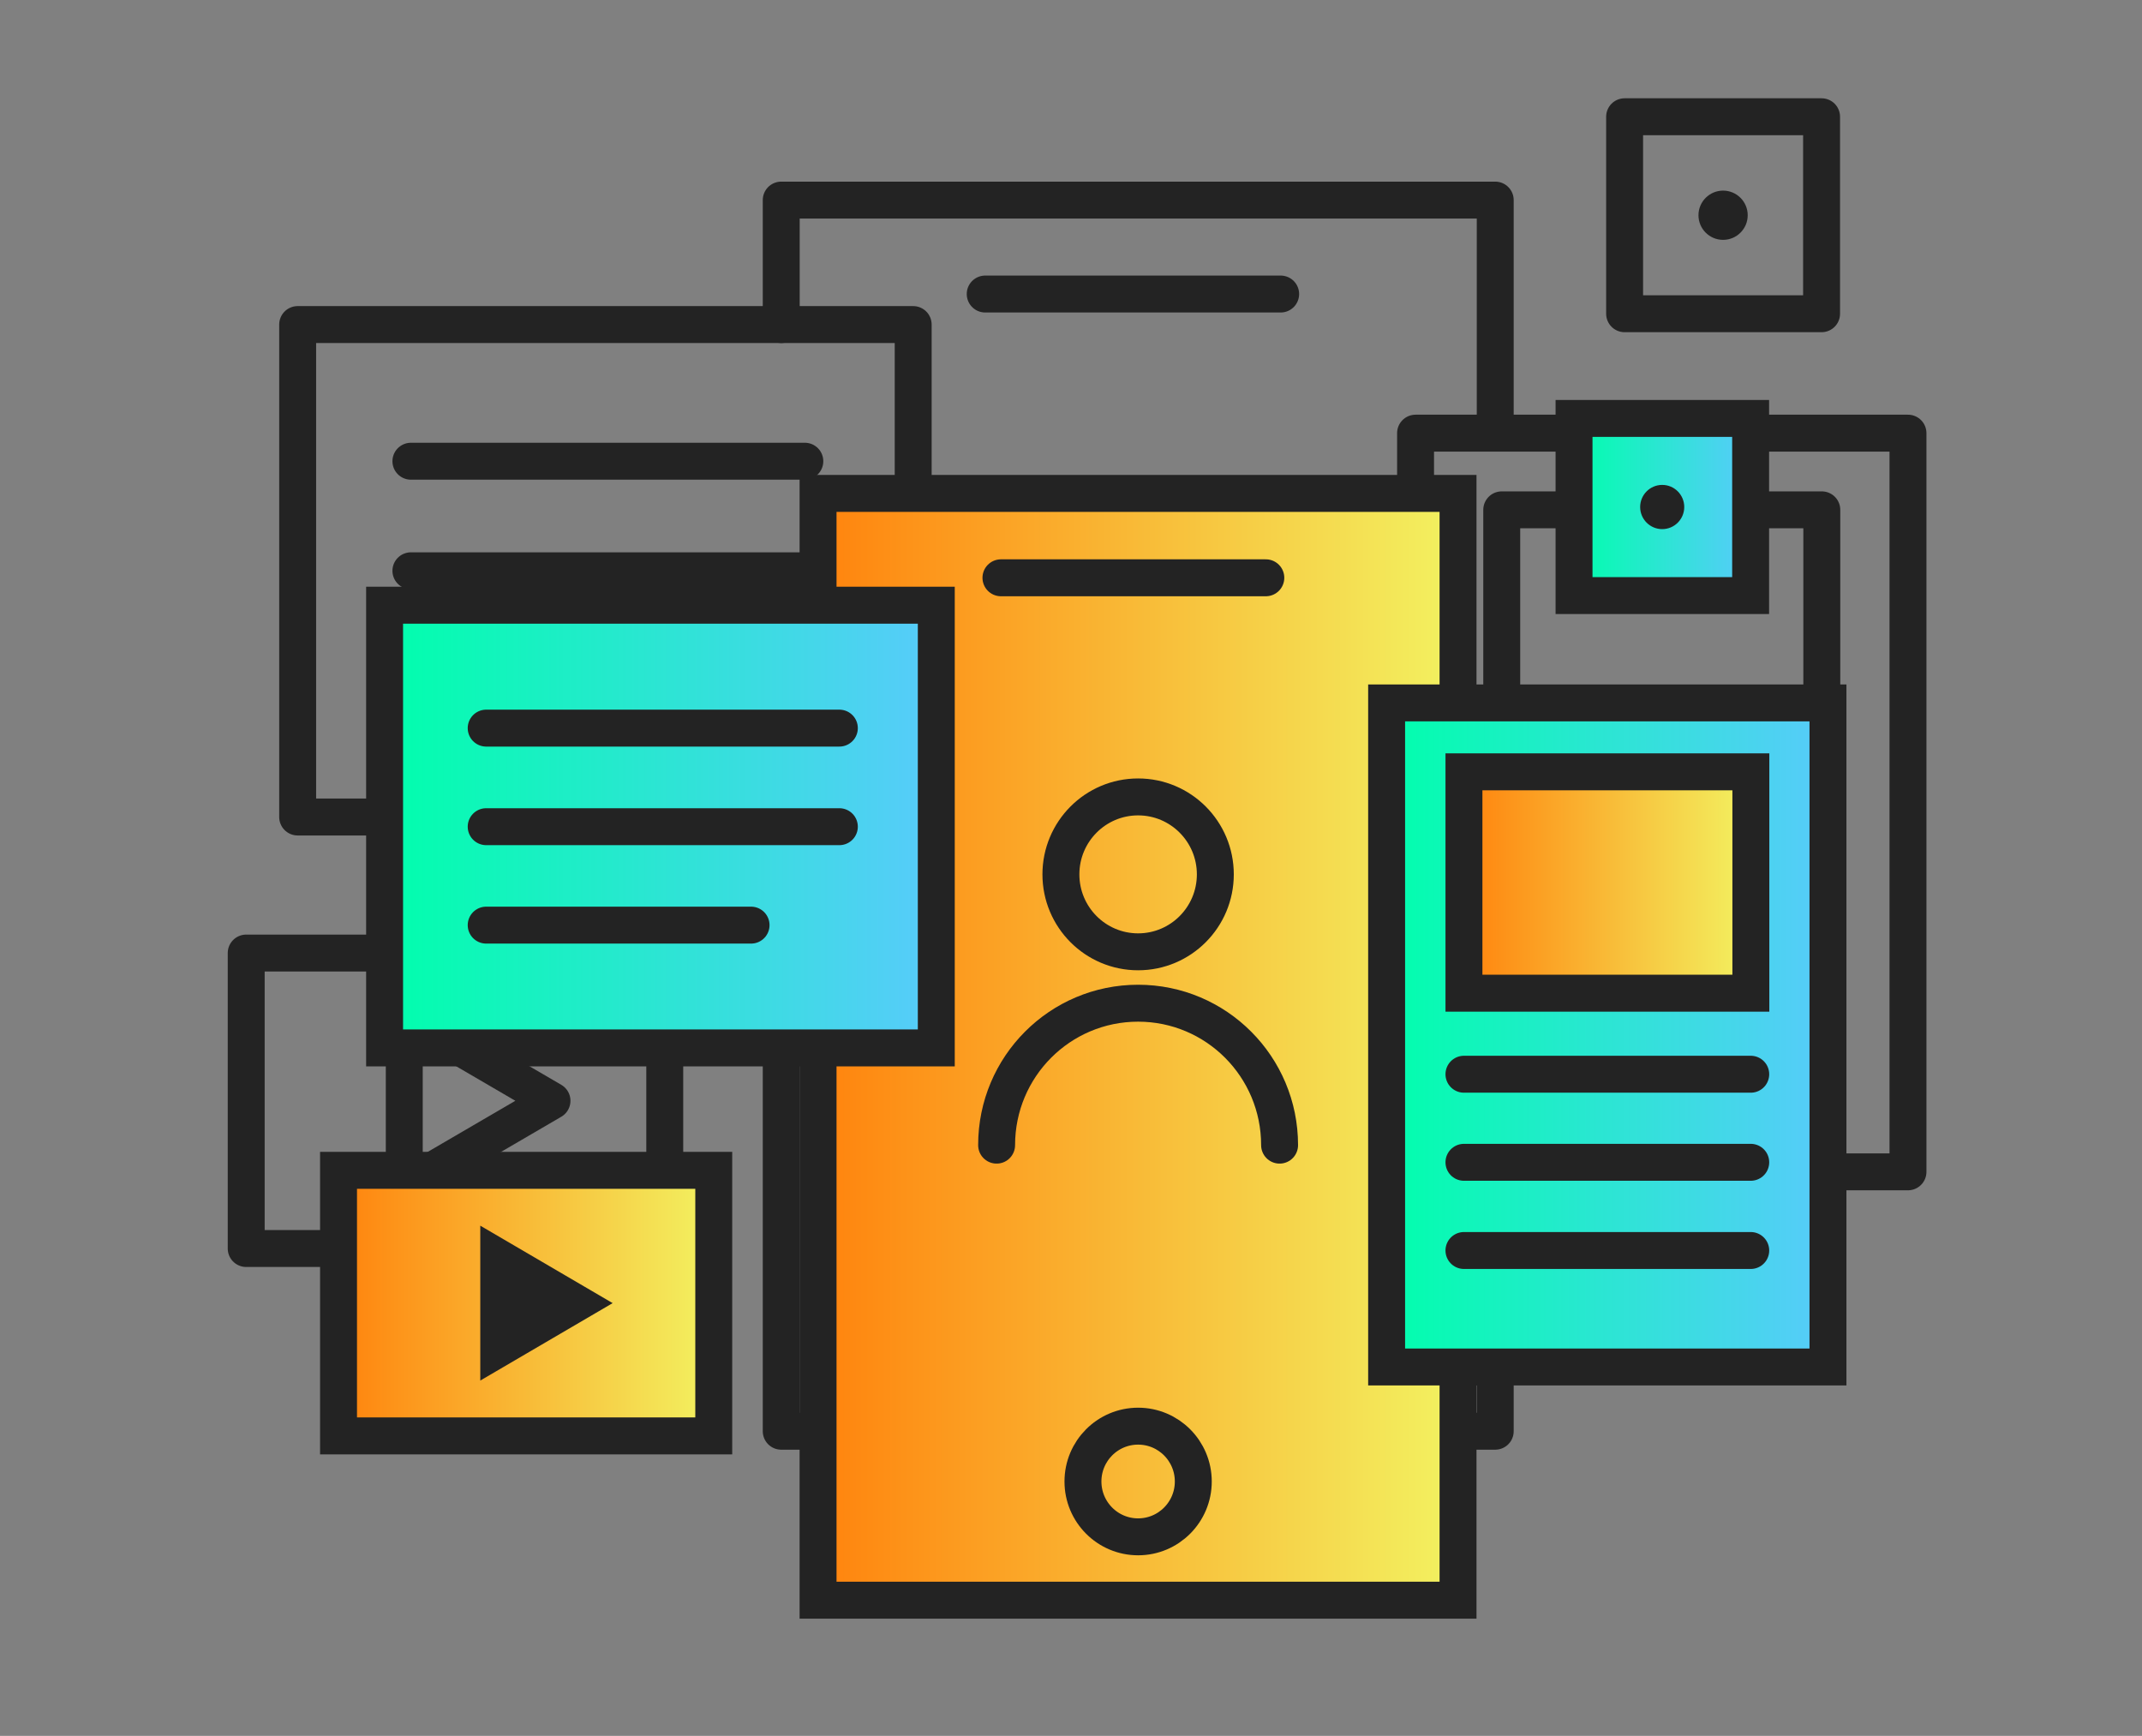 <svg width="174" height="141" viewBox="0 0 174 141" fill="none" xmlns="http://www.w3.org/2000/svg">
<rect x="0" y="0" width="174" height="141" fill="#808080" stroke="none"/>
<path d="M147.971 9.483H131.971V25.483H147.971V9.483Z" stroke="#232323" stroke-width="3" stroke-linecap="round" stroke-linejoin="round"/>
<path d="M139.971 19.483C141.075 19.483 141.971 18.588 141.971 17.483C141.971 16.379 141.075 15.483 139.971 15.483C138.866 15.483 137.971 16.379 137.971 17.483C137.971 18.588 138.866 19.483 139.971 19.483Z" fill="#232323"/>
<path d="M74.18 26.363H24.18V66.363H74.18V26.363Z" stroke="#232323" stroke-width="3" stroke-linecap="round" stroke-linejoin="round"/>
<path d="M33.379 37.463H65.379" stroke="#232323" stroke-width="3" stroke-linecap="round" stroke-linejoin="round"/>
<path d="M33.379 46.363H65.379" stroke="#232323" stroke-width="3" stroke-linecap="round" stroke-linejoin="round"/>
<path d="M33.379 55.264H57.379" stroke="#232323" stroke-width="3" stroke-linecap="round" stroke-linejoin="round"/>
<path d="M147.99 41.413H121.99V61.413H147.99V41.413Z" stroke="#232323" stroke-width="3" stroke-linecap="round" stroke-linejoin="round"/>
<path d="M154.99 35.184H114.99V95.184H154.99V35.184Z" stroke="#232323" stroke-width="3" stroke-linecap="round" stroke-linejoin="round"/>
<path d="M121.99 68.733H147.99" stroke="#232323" stroke-width="3" stroke-linecap="round" stroke-linejoin="round"/>
<path d="M121.99 76.693H147.99" stroke="#232323" stroke-width="3" stroke-linecap="round" stroke-linejoin="round"/>
<path d="M121.99 84.653H147.99" stroke="#232323" stroke-width="3" stroke-linecap="round" stroke-linejoin="round"/>
<path d="M54 77.413H20V101.413H54V77.413Z" stroke="#232323" stroke-width="3" stroke-linecap="round" stroke-linejoin="round"/>
<path d="M32.84 96.413V82.413L44.84 89.413L32.84 96.413Z" stroke="#232323" stroke-width="3" stroke-linecap="round" stroke-linejoin="round"/>
<path d="M92.461 57.683C96.327 57.683 99.461 54.549 99.461 50.683C99.461 46.817 96.327 43.683 92.461 43.683C88.595 43.683 85.461 46.817 85.461 50.683C85.461 54.549 88.595 57.683 92.461 57.683Z" stroke="#232323" stroke-width="3" stroke-linecap="round" stroke-linejoin="round"/>
<path d="M92.461 110.533C95.222 110.533 97.461 108.295 97.461 105.533C97.461 102.772 95.222 100.533 92.461 100.533C89.7 100.533 87.461 102.772 87.461 105.533C87.461 108.295 89.7 110.533 92.461 110.533Z" stroke="#232323" stroke-width="3" stroke-linecap="round" stroke-linejoin="round"/>
<path d="M105.29 75.143C105.29 68.063 99.55 62.323 92.47 62.323C85.39 62.323 79.65 68.063 79.65 75.143" stroke="#232323" stroke-width="3" stroke-linecap="round" stroke-linejoin="round"/>
<path d="M80.031 23.883H104.031" stroke="#232323" stroke-width="3" stroke-linecap="round" stroke-linejoin="round"/>
<path d="M121.461 95.183V116.253H63.461V66.363" stroke="#232323" stroke-width="3" stroke-linecap="round" stroke-linejoin="round"/>
<path d="M63.461 26.363V16.253H121.461V35.183" stroke="#232323" stroke-width="3" stroke-linecap="round" stroke-linejoin="round"/>
<g clip-path="url(#clip0_6864_3438)">
<path d="M66.453 49.159V40.079H118.44V57.096V111.036V129.979H66.453V85.129V49.159Z" fill="url(#paint0_linear_6864_3438)"/>
<path d="M92.452 77.313C95.916 77.313 98.724 74.497 98.724 71.022C98.724 67.548 95.916 64.731 92.452 64.731C88.988 64.731 86.18 67.548 86.18 71.022C86.18 74.497 88.988 77.313 92.452 77.313Z" stroke="#232323" stroke-width="3" stroke-miterlimit="10" stroke-linecap="round"/>
<path d="M92.452 124.832C94.927 124.832 96.934 122.819 96.934 120.337C96.934 117.854 94.927 115.842 92.452 115.842C89.977 115.842 87.971 117.854 87.971 120.337C87.971 122.819 89.977 124.832 92.452 124.832Z" stroke="#232323" stroke-width="3" stroke-miterlimit="10" stroke-linecap="round"/>
<path d="M103.944 93.016C103.944 86.644 98.803 81.487 92.451 81.487C86.099 81.487 80.957 86.644 80.957 93.016" stroke="#232323" stroke-width="3" stroke-miterlimit="10" stroke-linecap="round"/>
<path d="M81.309 46.932H102.826" stroke="#232323" stroke-width="3" stroke-miterlimit="10" stroke-linecap="round"/>
<path d="M118.44 111.035V129.978H66.453V85.129" stroke="#232323" stroke-width="3" stroke-miterlimit="10" stroke-linecap="round"/>
<path d="M66.453 49.159V40.079H118.44V57.096" stroke="#232323" stroke-width="3" stroke-miterlimit="10" stroke-linecap="round"/>
<path d="M142.208 33.988H127.863V48.376H142.208V33.988Z" fill="url(#paint1_linear_6864_3438)"/>
<path d="M142.208 33.988H127.863V48.376H142.208V33.988Z" stroke="#232323" stroke-width="3" stroke-miterlimit="10" stroke-linecap="round"/>
<path d="M135.025 42.979C136.014 42.979 136.816 42.175 136.816 41.183C136.816 40.191 136.014 39.387 135.025 39.387C134.036 39.387 133.234 40.191 133.234 41.183C133.234 42.175 134.036 42.979 135.025 42.979Z" fill="#232323"/>
<path d="M76.057 49.159H31.242V85.119H76.057V49.159Z" fill="url(#paint2_linear_6864_3438)"/>
<path d="M76.057 49.159H31.242V85.119H76.057V49.159Z" stroke="#232323" stroke-width="3" stroke-miterlimit="10" stroke-linecap="round"/>
<path d="M39.494 59.143H68.183" stroke="#232323" stroke-width="3" stroke-miterlimit="10" stroke-linecap="round"/>
<path d="M39.494 67.149H68.183" stroke="#232323" stroke-width="3" stroke-miterlimit="10" stroke-linecap="round"/>
<path d="M39.494 75.145H61.011" stroke="#232323" stroke-width="3" stroke-miterlimit="10" stroke-linecap="round"/>
<path d="M148.49 57.096H112.639V111.035H148.49V57.096Z" fill="url(#paint3_linear_6864_3438)"/>
<path d="M142.227 62.694H118.92V80.674H142.227V62.694Z" fill="url(#paint4_linear_6864_3438)"/>
<path d="M142.227 62.694H118.92V80.674H142.227V62.694Z" stroke="#232323" stroke-width="3" stroke-miterlimit="10" stroke-linecap="round"/>
<path d="M148.49 57.096H112.639V111.035H148.49V57.096Z" stroke="#232323" stroke-width="3" stroke-miterlimit="10" stroke-linecap="round"/>
<path d="M118.92 87.256H142.217" stroke="#232323" stroke-width="3" stroke-miterlimit="10" stroke-linecap="round"/>
<path d="M118.92 94.41H142.217" stroke="#232323" stroke-width="3" stroke-miterlimit="10" stroke-linecap="round"/>
<path d="M118.92 101.574H142.217" stroke="#232323" stroke-width="3" stroke-miterlimit="10" stroke-linecap="round"/>
<path d="M57.98 95.061H27.5V116.633H57.98V95.061Z" fill="url(#paint5_linear_6864_3438)"/>
<path d="M57.98 95.061H27.5V116.633H57.98V95.061Z" stroke="#232323" stroke-width="3" stroke-miterlimit="10" stroke-linecap="round"/>
<path d="M39.014 112.139V99.557L49.767 105.848L39.014 112.139Z" fill="#232323"/>
</g>
<defs>
<linearGradient id="paint0_linear_6864_3438" x1="66.453" y1="85.029" x2="118.44" y2="85.029" gradientUnits="userSpaceOnUse">
<stop stop-color="#FF830D"/>
<stop offset="1" stop-color="#F2F261"/>
</linearGradient>
<linearGradient id="paint1_linear_6864_3438" x1="127.863" y1="41.182" x2="142.198" y2="41.182" gradientUnits="userSpaceOnUse">
<stop stop-color="#00FFAC"/>
<stop offset="1" stop-color="#58CBFB"/>
</linearGradient>
<linearGradient id="paint2_linear_6864_3438" x1="31.242" y1="67.149" x2="76.057" y2="67.149" gradientUnits="userSpaceOnUse">
<stop stop-color="#00FFAC"/>
<stop offset="1" stop-color="#58CBFB"/>
</linearGradient>
<linearGradient id="paint3_linear_6864_3438" x1="112.639" y1="84.066" x2="148.5" y2="84.066" gradientUnits="userSpaceOnUse">
<stop stop-color="#00FFAC"/>
<stop offset="1" stop-color="#58CBFB"/>
</linearGradient>
<linearGradient id="paint4_linear_6864_3438" x1="118.92" y1="71.684" x2="142.217" y2="71.684" gradientUnits="userSpaceOnUse">
<stop stop-color="#FF830D"/>
<stop offset="1" stop-color="#F2F261"/>
</linearGradient>
<linearGradient id="paint5_linear_6864_3438" x1="27.5" y1="105.847" x2="57.98" y2="105.847" gradientUnits="userSpaceOnUse">
<stop stop-color="#FF830D"/>
<stop offset="1" stop-color="#F2F261"/>
</linearGradient>
<clipPath id="clip0_6864_3438">
<rect width="124" height="99" fill="white" transform="translate(26 32.483)"/>
</clipPath>
</defs>
</svg>

